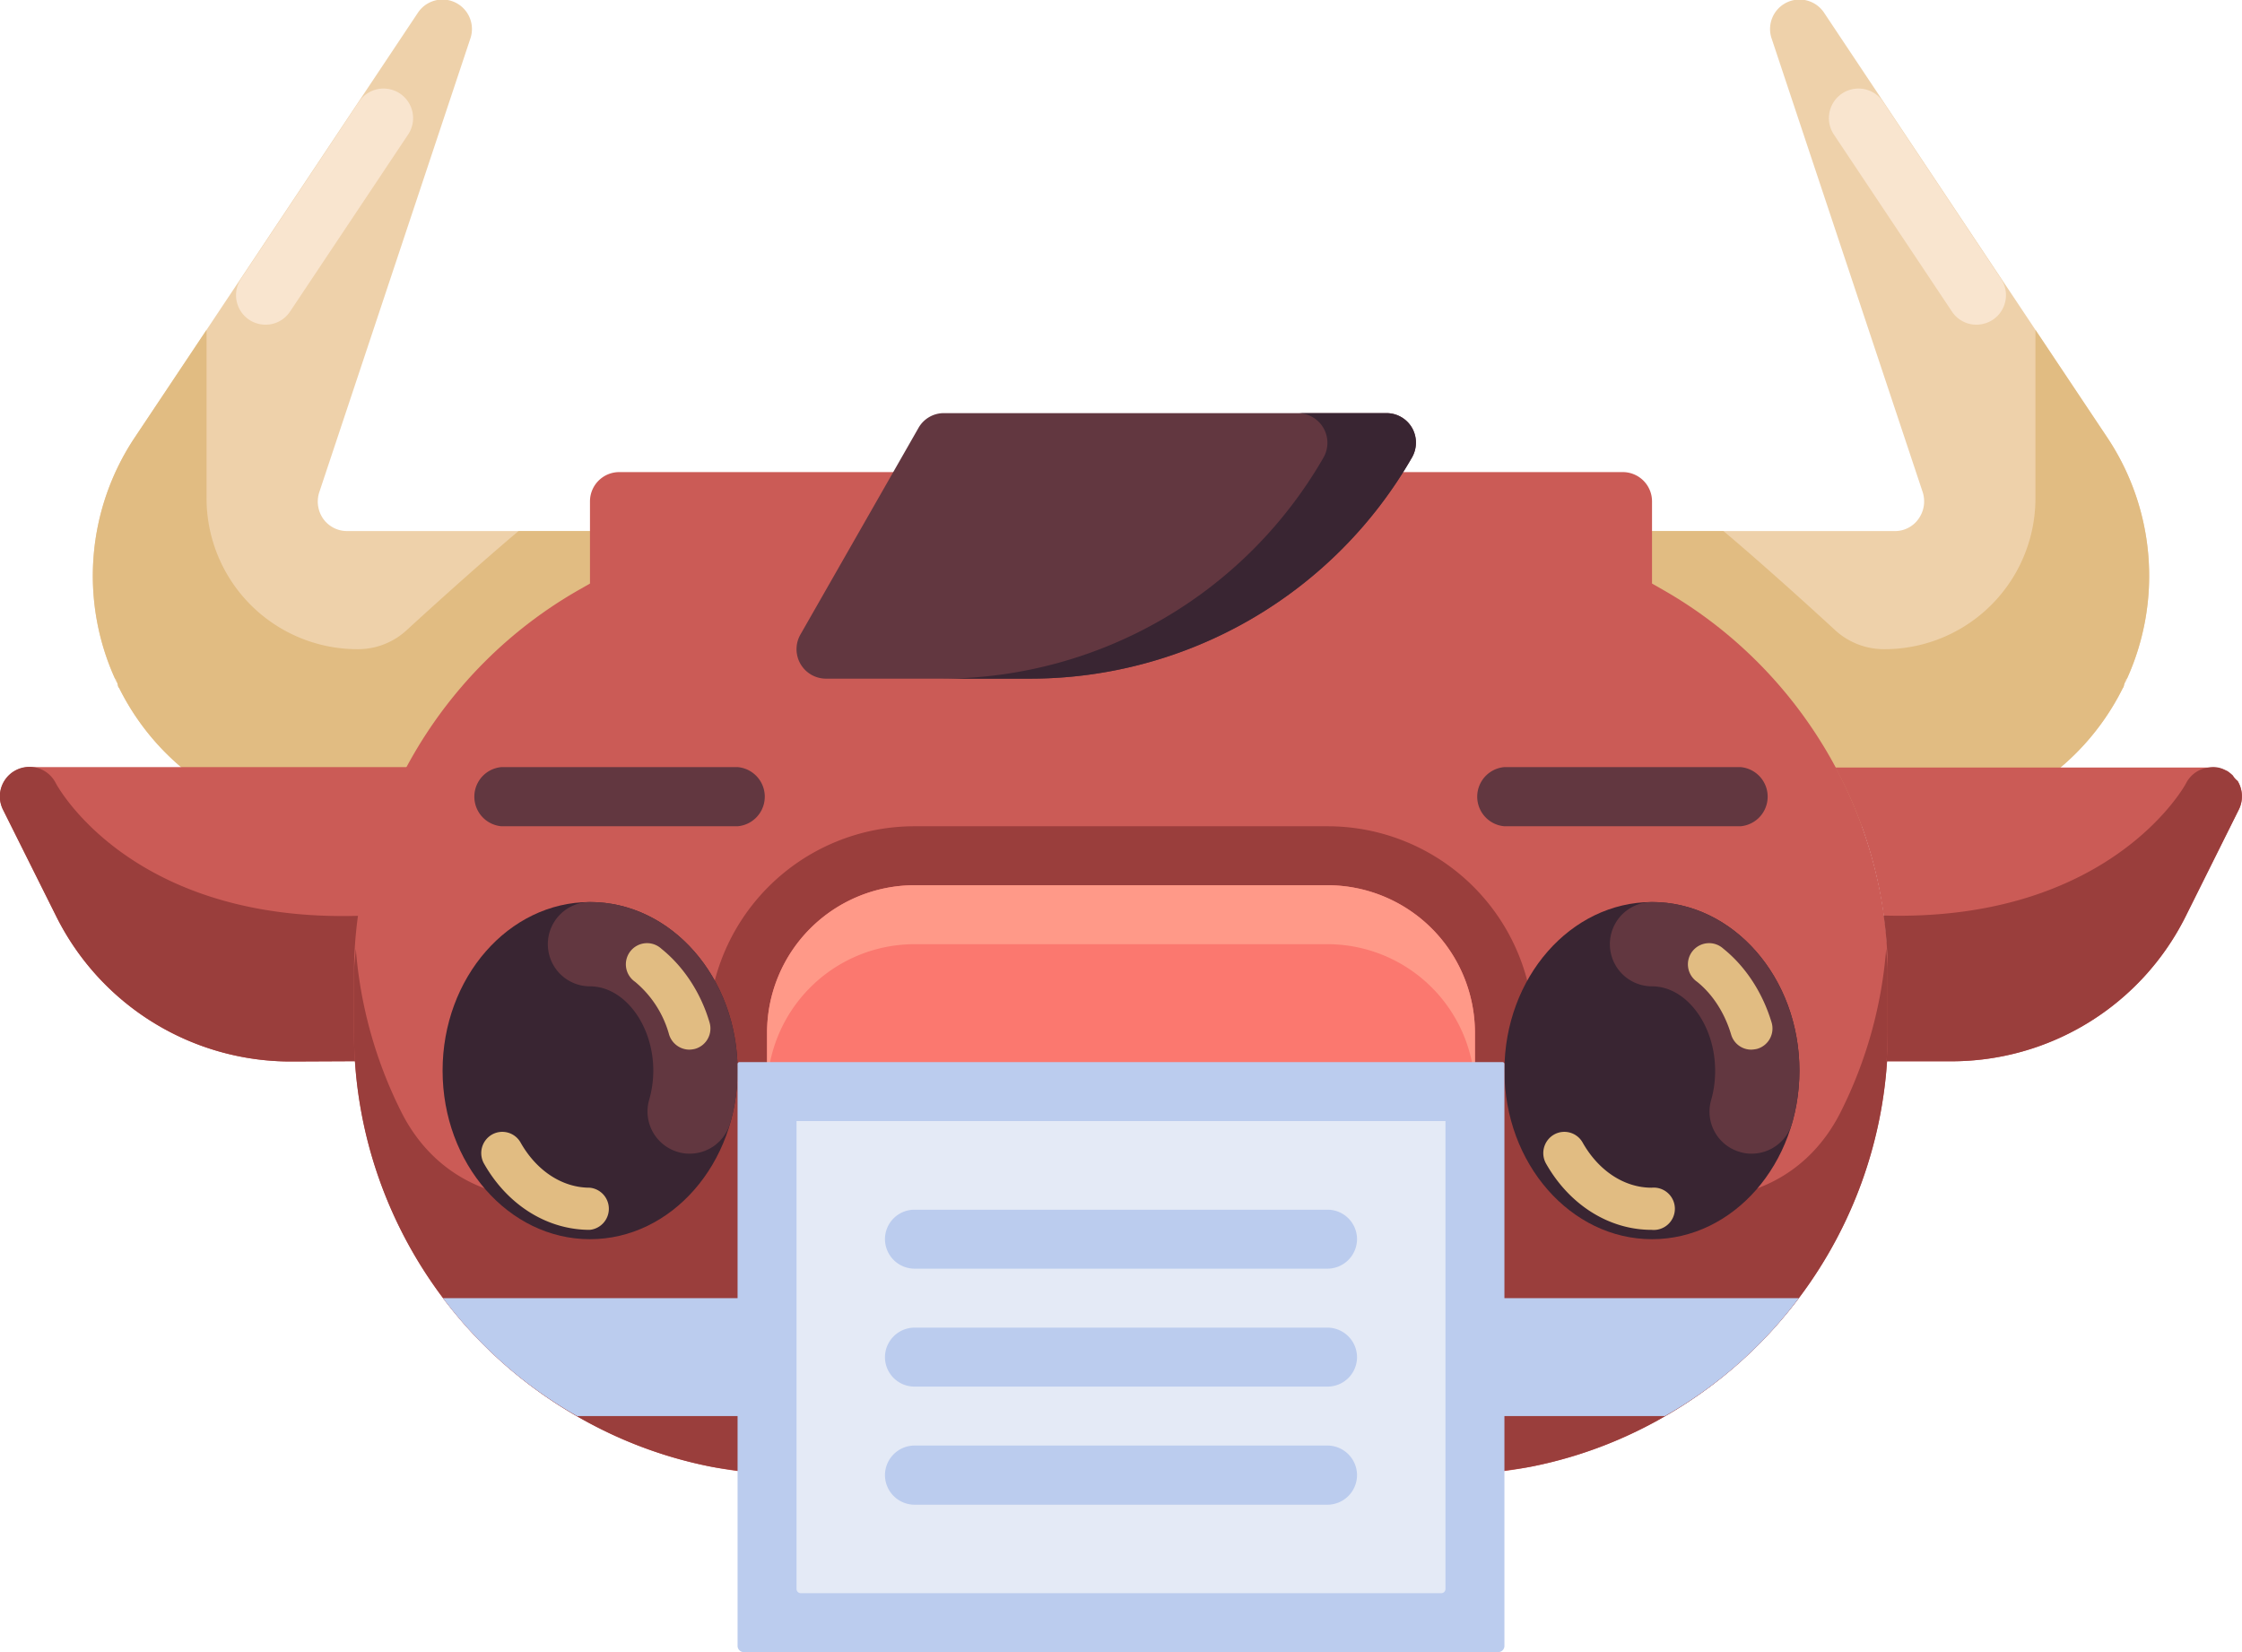 <svg xmlns="http://www.w3.org/2000/svg" width="1080" height="795.8" viewBox="0 0 1080 795.8">
  <title>chineseny52_421346184</title>
  <g id="Layer_2" data-name="Layer 2">
    <g id="_421346184">
      <g id="chineseny52_421346184">
        <path d="M312.6,270a14.1,14.1,0,0,1-14.2,14.3H286.8l-39.3,47.4-8.2,10-25.9,31.2a13,13,0,0,1,5.4,10.8,14,14,0,0,1-14.2,14.2H165.1A119.7,119.7,0,0,1,57.4,331.4c-.6-.5-.6-1.4-.8-2.2a6.3,6.3,0,0,1-1.2-2.3,120.1,120.1,0,0,1,9.4-116l34.7-52L201.2,6.3a14.2,14.2,0,0,1,25.3,12.5L153.8,237.1a14.5,14.5,0,0,0,1.9,12.8,14.1,14.1,0,0,0,11.7,5.9h131A14.1,14.1,0,0,1,312.6,270Z" fill="#eed1aa"/>
        <path d="M127.9,156.4A14.3,14.3,0,0,1,120,154a14.2,14.2,0,0,1-3.9-19.7L172.9,49a14.2,14.2,0,0,1,23.7,15.8l-56.9,85.3A14.1,14.1,0,0,1,127.9,156.4Z" fill="#f9e5cf"/>
        <path d="M312.6,270a14.1,14.1,0,0,1-14.2,14.3H286.8l-39.3,47.4-8.2,10-25.9,31.2a13,13,0,0,1,5.4,10.8,14,14,0,0,1-14.2,14.2H165.1A119.7,119.7,0,0,1,57.4,331.4c-.6-.5-.6-1.4-.8-2.2a13.8,13.8,0,0,0-.9-2.3h-.3a120.1,120.1,0,0,1,9.4-116l34.7-52v80.7a72.7,72.7,0,0,0,73,73.1,34.5,34.5,0,0,0,23-8.8c16.8-15.4,38.7-35,54.3-48.1h48.6A14.1,14.1,0,0,1,312.6,270Z" fill="#e1bc82"/>
        <path d="M767.4,270a14.1,14.1,0,0,0,14.2,14.3h11.6l39.2,47.4,8.3,10,25.8,31.2a13.2,13.2,0,0,0-5.4,10.8,14.1,14.1,0,0,0,14.3,14.2h39.5a119.7,119.7,0,0,0,107.7-66.5c.5-.5.5-1.4.8-2.2a6.3,6.3,0,0,0,1.2-2.3,120.1,120.1,0,0,0-9.4-116l-34.7-52L878.8,6.3a14.2,14.2,0,0,0-25.3,12.5l72.7,218.3a14.5,14.5,0,0,1-2,12.8,13.8,13.8,0,0,1-11.6,5.9h-131A14.1,14.1,0,0,0,767.4,270Z" fill="#eed1aa"/>
        <path d="M952.1,156.4A14.6,14.6,0,0,0,960,154a14.2,14.2,0,0,0,3.9-19.7L907.1,49a14.2,14.2,0,0,0-23.7,15.8l56.9,85.3A14.1,14.1,0,0,0,952.1,156.4Z" fill="#f9e5cf"/>
        <path d="M767.4,270a14.1,14.1,0,0,0,14.2,14.3h11.6l39.2,47.4,8.3,10,25.8,31.2a13.2,13.2,0,0,0-5.4,10.8,14.1,14.1,0,0,0,14.3,14.2h39.5a119.7,119.7,0,0,0,107.7-66.5c.5-.5.5-1.4.8-2.2a13.8,13.8,0,0,1,.9-2.3h.3a120.1,120.1,0,0,0-9.4-116l-34.7-52v80.7a72.7,72.7,0,0,1-73,73.1,34.8,34.8,0,0,1-23.1-8.8c-16.7-15.4-38.6-35-54.2-48.1H781.6A14.1,14.1,0,0,0,767.4,270Z" fill="#e1bc82"/>
        <path d="M198.9,369.5H14.2a14.3,14.3,0,0,0-12.1,6.8,14.1,14.1,0,0,0-.6,13.8L27,441.2a126.2,126.2,0,0,0,113.5,70.1h.6l43.7-.2a14.2,14.2,0,0,0,14.1-14.3A14,14,0,0,0,186.5,483l10.7-85h1.7a14.3,14.3,0,1,0,0-28.5Z" fill="#cb5b56"/>
        <path d="M194.5,444.4a15.1,15.1,0,0,0-10.7-3.8c-117.2,8-155.5-60.6-157-63.5a14.2,14.2,0,0,0-25.3,13L27,441.2a126.2,126.2,0,0,0,113.5,70.1h.6l43.7-.2a14.2,14.2,0,0,0,14.1-14.2V454.8A14.5,14.5,0,0,0,194.5,444.4Z" fill="#9a3e3c"/>
        <path d="M909.5,469.5v27.3a213.7,213.7,0,0,1-43,128.5A209.3,209.3,0,0,1,802,682.1a205.5,205.5,0,0,1-63.6,24.2,216.9,216.9,0,0,1-42.7,4.2,14.1,14.1,0,0,1-14.2-14.2h-283a14.1,14.1,0,0,1-14.3,14.2,215.9,215.9,0,0,1-42.6-4.2A205.5,205.5,0,0,1,278,682.1a210.8,210.8,0,0,1-64.6-56.8,214.3,214.3,0,0,1-42.9-128.5V469.5c0-76.4,42.1-147.7,108.6-185.5l5.1-2.9V241.6a14.1,14.1,0,0,1,14.2-14.2H781.6a14.1,14.1,0,0,1,14.2,14.2v39.5l5.1,2.9C867.4,321.8,909.5,393.1,909.5,469.5Z" fill="#cb5b56"/>
        <path d="M355.3,398H241.6a14.3,14.3,0,0,1,0-28.5H355.3a14.3,14.3,0,0,1,0,28.5Z" fill="#623740"/>
        <path d="M838.4,398H724.7a14.3,14.3,0,0,1,0-28.5H838.4a14.3,14.3,0,0,1,0,28.5Z" fill="#623740"/>
        <path d="M908.6,457a211.4,211.4,0,0,1-21.8,78.4c-36.4,72.9-147.9,43.7-147.9-37.8v-.2A99.4,99.4,0,0,0,639.5,398h-199a99.4,99.4,0,0,0-99.4,99.4v.2c0,81.5-111.5,110.7-147.9,37.8A211.4,211.4,0,0,1,171.4,457c-.3,4.2-.9,8.3-.9,12.6v27.3c0,103.3,73.6,189.6,171.1,209.4h0c5,1,10,1.6,15,2.3,2,.2,3.9.7,5.9.9,7.2.7,14.4,1.1,21.7,1.1a14.1,14.1,0,0,0,14.3-14.2h283a14.1,14.1,0,0,0,14.2,14.2c7.4,0,14.6-.4,21.8-1.1,2-.2,3.9-.7,5.9-.9,5-.7,10-1.3,15-2.3h0c97.5-19.8,171.1-106.1,171.1-209.4V469.6C909.5,465.3,908.9,461.2,908.6,457Z" fill="#9a3e3c"/>
        <path d="M639.5,426.4h-199a71.1,71.1,0,0,0-71,71v199a99.5,99.5,0,0,0,99.4,99.4H611a99.5,99.5,0,0,0,99.5-99.4v-199A71.1,71.1,0,0,0,639.5,426.4Z" fill="#fb786f"/>
        <path d="M611,767.4H468.9a99.5,99.5,0,0,1-99.4-99.5v28.5a99.5,99.5,0,0,0,99.4,99.4H611a99.5,99.5,0,0,0,99.5-99.4V667.9A99.6,99.6,0,0,1,611,767.4Z" fill="#cb5b56"/>
        <path d="M639.5,426.4h-199a71.1,71.1,0,0,0-71,71v28.4a71.1,71.1,0,0,1,71-71h199a71.1,71.1,0,0,1,71,71V497.4A71.1,71.1,0,0,0,639.5,426.4Z" fill="#f98"/>
        <g>
          <path d="M284.2,434.5c-39.2,0-71,36.4-71,81.2s31.8,81.2,71,81.2,71.1-36.4,71.1-81.2S323.4,434.5,284.2,434.5Z" fill="#392532"/>
          <path d="M332.2,555.7a18.5,18.5,0,0,1-5.6-.8,20.3,20.3,0,0,1-13.9-25.1,50.6,50.6,0,0,0,2-14.1c0-22-14-40.6-30.5-40.6a20.3,20.3,0,0,1,0-40.6c39.2,0,71.1,36.4,71.1,81.2a89.4,89.4,0,0,1-3.6,25.3A20.2,20.2,0,0,1,332.2,555.7Z" fill="#623740"/>
          <path d="M284.1,592.4c-20.6,0-39.7-12-51-32a10.3,10.3,0,0,1,3.9-13.9,10.1,10.1,0,0,1,13.8,3.9c7.7,13.6,20.1,21.7,33.3,21.7a10.2,10.2,0,0,1,0,20.3Z" fill="#e1bc82"/>
          <path d="M332.1,505.6a10.3,10.3,0,0,1-9.8-7.3,50.5,50.5,0,0,0-16.4-25.4A10.2,10.2,0,1,1,318.6,457c10.7,8.6,19,21.2,23.2,35.5a10.2,10.2,0,0,1-6.9,12.7A13.5,13.5,0,0,1,332.1,505.6Z" fill="#e1bc82"/>
        </g>
        <g>
          <path d="M795.8,434.5c-39.2,0-71.1,36.4-71.1,81.2s31.9,81.2,71.1,81.2,71-36.4,71-81.2S834.9,434.5,795.8,434.5Z" fill="#392532"/>
          <path d="M843.8,555.7a18.1,18.1,0,0,1-5.6-.8,20.2,20.2,0,0,1-13.9-25.1,50.5,50.5,0,0,0,1.9-14.1c0-22-13.9-40.6-30.4-40.6a20.3,20.3,0,1,1,0-40.6c39.1,0,71,36.4,71,81.2a93.1,93.1,0,0,1-3.5,25.3A20.3,20.3,0,0,1,843.8,555.7Z" fill="#623740"/>
          <path d="M795.6,592.4c-20.5,0-39.6-12-50.9-32a10.3,10.3,0,0,1,3.9-13.9,10.1,10.1,0,0,1,13.8,3.9c7.7,13.6,20.1,21.7,33.2,21.7a10.2,10.2,0,1,1,0,20.3Z" fill="#e1bc82"/>
          <path d="M843.6,505.6a10.1,10.1,0,0,1-9.7-7.3c-3.1-10.4-8.9-19.4-16.4-25.4A10.2,10.2,0,1,1,830.2,457c10.7,8.6,18.9,21.2,23.2,35.5a10.2,10.2,0,0,1-6.9,12.7A14.5,14.5,0,0,1,843.6,505.6Z" fill="#e1bc82"/>
        </g>
        <path d="M680.2,206.1a14.2,14.2,0,0,0-12.3-7.1H454.7a14,14,0,0,0-12.3,7.2l-56.8,99.4a14.2,14.2,0,0,0,12.3,21.3h98.6A212.2,212.2,0,0,0,680.2,220.3,14.4,14.4,0,0,0,680.2,206.1Z" fill="#623740"/>
        <path d="M680.2,206.1a14.2,14.2,0,0,0-12.3-7.1H625.3a14.3,14.3,0,0,1,12.3,21.3A212.3,212.3,0,0,1,453.8,326.9h42.7A212.2,212.2,0,0,0,680.2,220.3,14.4,14.4,0,0,0,680.2,206.1Z" fill="#392532"/>
        <path d="M866.5,625.3A209.3,209.3,0,0,1,802,682.1H278a210.8,210.8,0,0,1-64.6-56.8Z" fill="#bce"/>
        <path d="M356.2,511.6H723.8a.9.9,0,0,1,.9.9V792.8a3,3,0,0,1-3,3H358.3a3,3,0,0,1-3-3V512.5A.9.9,0,0,1,356.2,511.6Z" fill="#bce"/>
        <path d="M426.3,497.4H651.7a2,2,0,0,1,2,2V808a2,2,0,0,1-2,2H426.3a0,0,0,0,1,0,0V497.4A0,0,0,0,1,426.3,497.4Z" transform="translate(1193.7 113.7) rotate(90)" fill="#e4eaf6"/>
        <path d="M639.5,667.9h-199a14.2,14.2,0,0,1-14.2-14.2h0a14.3,14.3,0,0,1,14.2-14.2h199a14.3,14.3,0,0,1,14.2,14.2h0A14.2,14.2,0,0,1,639.5,667.9Z" fill="#bce"/>
        <path d="M639.5,611.1h-199a14.3,14.3,0,0,1-14.2-14.2h0a14.2,14.2,0,0,1,14.2-14.2h199a14.2,14.2,0,0,1,14.2,14.2h0A14.3,14.3,0,0,1,639.5,611.1Z" fill="#bce"/>
        <path d="M639.5,724.8h-199a14.3,14.3,0,0,1-14.2-14.3h0a14.3,14.3,0,0,1,14.2-14.2h199a14.3,14.3,0,0,1,14.2,14.2h0A14.3,14.3,0,0,1,639.5,724.8Z" fill="#bce"/>
        <g>
          <path d="M1078.4,390.1l-25.5,51.2a126,126,0,0,1-113.4,69.9H908.8c.3-4.8.5-9.7.5-14.5V469.4a191.8,191.8,0,0,0-1.9-28.4,208.4,208.4,0,0,0-23.3-71.3h181.6a16.2,16.2,0,0,1,6.5,1.4,5.8,5.8,0,0,1,1.4.8,19.3,19.3,0,0,1,2,1.7,8.9,8.9,0,0,0,2.3,2.6A14.3,14.3,0,0,1,1078.4,390.1Z" fill="#cb5b56"/>
          <path d="M1078.4,390.1l-25.5,51.2a126,126,0,0,1-113.4,69.9H908.8c.3-4.8.5-9.7.5-14.5V469.4a191.8,191.8,0,0,0-1.9-28.4c109.4,3.1,145.5-63.1,145.8-64a14.1,14.1,0,0,1,10.8-7.3,11.9,11.9,0,0,1,8.2,1.4,5.8,5.8,0,0,1,1.4.8,19.3,19.3,0,0,1,2,1.7,8.9,8.9,0,0,0,2.3,2.6A14.3,14.3,0,0,1,1078.4,390.1Z" fill="#9a3e3c"/>
        </g>
      </g>
    </g>
  </g>
</svg>
